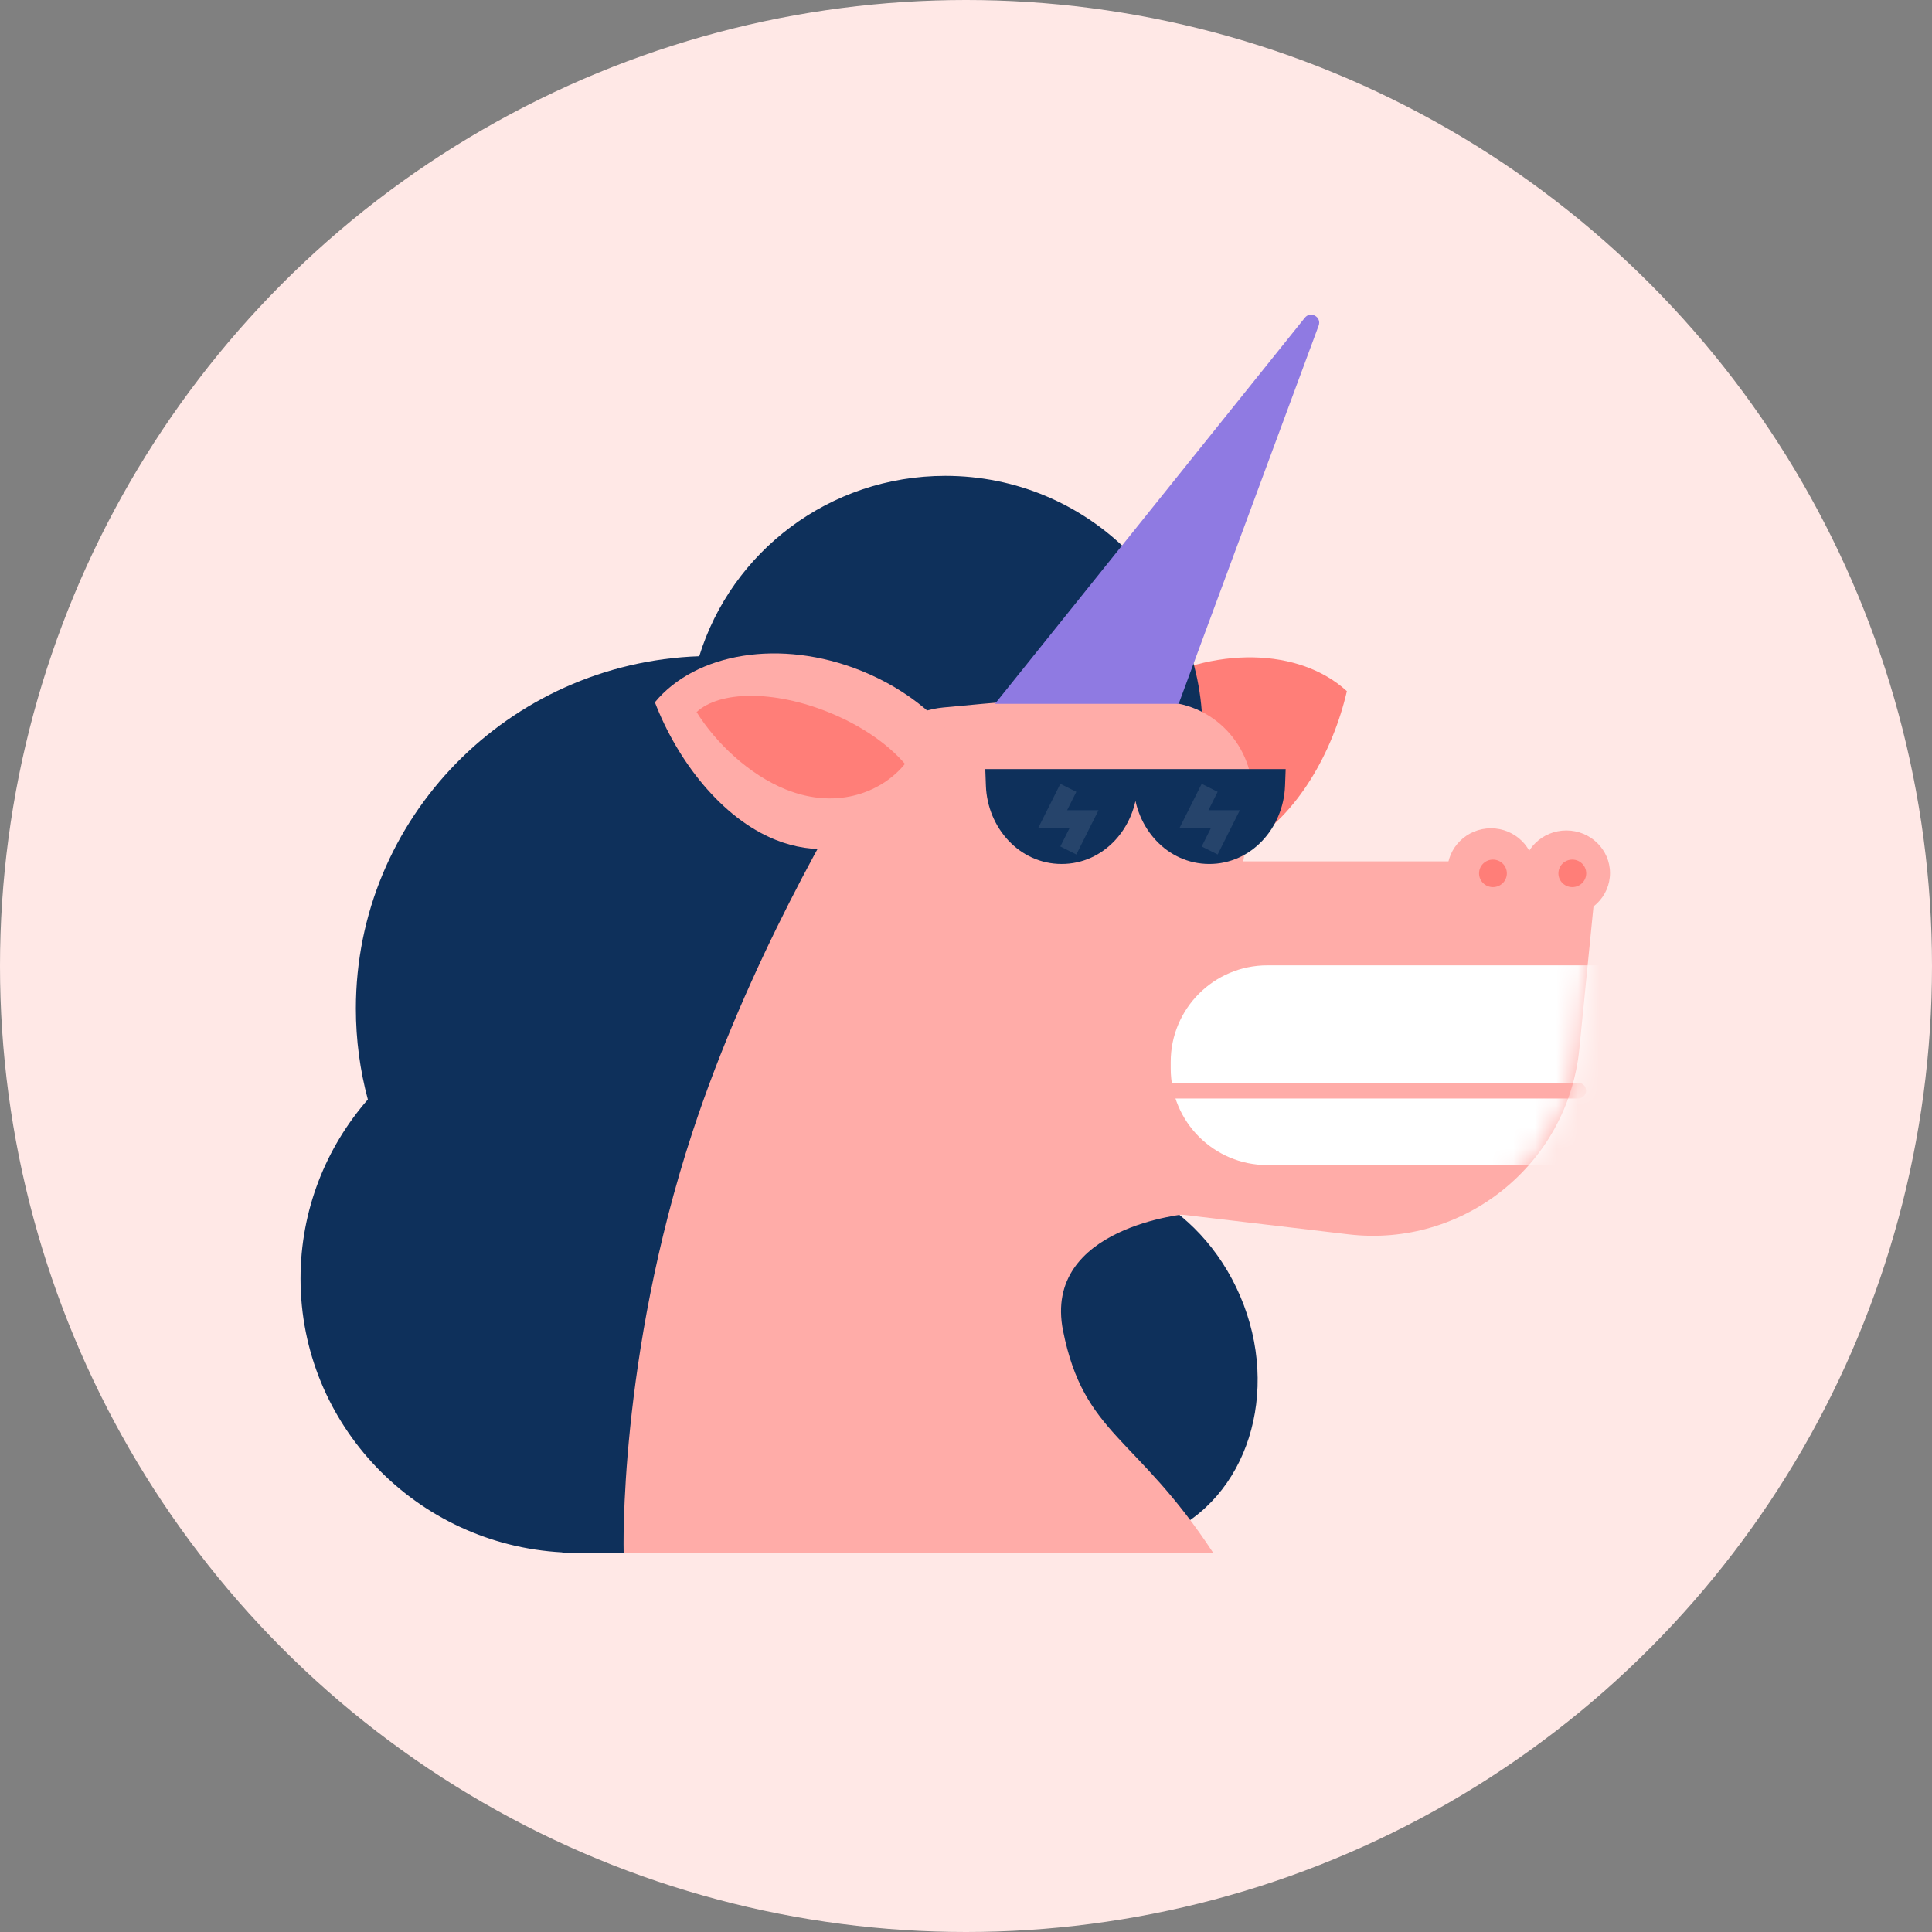 <svg width="90" height="90" viewBox="0 0 90 90" fill="none" xmlns="http://www.w3.org/2000/svg">
<rect x="0" y="0" width="90" height="90" fill="#808080" stroke="none"/>
<circle cx="45" cy="45" r="45" fill="#FFE8E6"/>
<path fill-rule="evenodd" clip-rule="evenodd" d="M48.69 36.827C49.441 35.011 50.951 33.282 53.033 32.08C56.546 30.051 60.547 30.183 62.743 32.197C62.087 35.04 60.43 37.976 58.084 39.331C54.682 41.295 50.898 39.317 48.69 36.827Z" fill="#FF7E78"/>
<path fill-rule="evenodd" clip-rule="evenodd" d="M56.016 34.024C56.016 38.594 53.405 42.559 49.58 44.539C49.7 45.336 49.762 46.151 49.762 46.981C49.762 49.96 48.961 52.754 47.56 55.162C51.375 53.72 55.895 55.999 57.77 60.37C59.69 64.846 58.109 69.82 54.239 71.48C50.369 73.14 45.675 70.858 43.756 66.382C42.833 64.23 42.719 61.963 43.28 60.004C42.14 60.872 40.883 61.597 39.537 62.151C39.231 63.623 38.669 65.003 37.899 66.242V72.333H26.901H26.195V72.314C19.398 71.951 14 66.381 14 59.563C14 56.373 15.182 53.456 17.136 51.218C16.772 49.867 16.578 48.446 16.578 46.981C16.578 38.109 23.687 30.879 32.574 30.569C34.069 25.706 38.635 22.167 44.037 22.167C50.653 22.167 56.016 27.476 56.016 34.024Z" fill="#0E305B"/>
<path fill-rule="evenodd" clip-rule="evenodd" d="M42.372 40.125H74.44L73.572 48.855C73.037 54.239 68.188 58.136 62.815 57.5L46.752 55.599C44.157 55.292 42.212 53.076 42.245 50.464L42.372 40.125Z" fill="#FFACA8"/>
<path fill-rule="evenodd" clip-rule="evenodd" d="M40.818 34.858C41.501 33.764 42.658 33.079 43.941 32.957C46.155 32.746 49.529 32.442 50.572 32.442C51.236 32.442 52.81 32.565 54.422 32.709C56.919 32.933 58.686 35.234 58.296 37.711L55.336 56.544C55.336 56.544 48.549 57.131 49.522 61.996C50.495 66.86 52.927 66.86 56.512 72.332H29.052C29.052 72.332 28.797 63.279 32.256 52.744C34.817 44.948 38.879 37.963 40.818 34.858Z" fill="#FFACA8"/>
<path fill-rule="evenodd" clip-rule="evenodd" d="M72.966 42.657C74.09 42.657 75 41.768 75 40.671C75 39.575 74.09 38.686 72.966 38.686C71.843 38.686 70.933 39.575 70.933 40.671C70.933 41.768 71.843 42.657 72.966 42.657Z" fill="#FFACA8"/>
<path fill-rule="evenodd" clip-rule="evenodd" d="M69.454 42.598C70.577 42.598 71.487 41.7 71.487 40.592C71.487 39.483 70.577 38.585 69.454 38.585C68.33 38.585 67.42 39.483 67.42 40.592C67.42 41.7 68.33 42.598 69.454 42.598Z" fill="#FFACA8"/>
<mask id="mask0_1_4654" style="mask-type:alpha" maskUnits="userSpaceOnUse" x="52" y="40" width="23" height="18">
<path fill-rule="evenodd" clip-rule="evenodd" d="M55.36 44.483L74.44 40.125L73.572 48.855C73.077 53.833 68.894 57.54 64.019 57.568C63.218 57.572 62.436 57.358 61.686 57.076L55.956 54.923C55.56 54.774 55.139 54.696 54.737 54.563C53.143 54.035 52.619 52.291 52.481 50.411C52.407 49.398 52.741 48.406 53.305 47.561L55.36 44.483Z" fill="#FFACA8"/>
</mask>
<g mask="url(#mask0_1_4654)">
<path fill-rule="evenodd" clip-rule="evenodd" d="M54.536 49.469C54.536 46.984 56.551 44.969 59.036 44.969H74.364C76.849 44.969 78.864 46.984 78.864 49.469V49.773C78.864 52.258 76.849 54.273 74.364 54.273H59.036C56.551 54.273 54.536 52.258 54.536 49.773V49.469Z" fill="white"/>
<path fill-rule="evenodd" clip-rule="evenodd" d="M53.614 50.807C53.614 50.605 53.778 50.442 53.979 50.442H73.522C73.724 50.442 73.887 50.605 73.887 50.807V50.807C73.887 51.008 73.724 51.172 73.522 51.172H53.979C53.778 51.172 53.614 51.008 53.614 50.807V50.807Z" fill="#FFACA8"/>
</g>
<path fill-rule="evenodd" clip-rule="evenodd" d="M45.089 35.336C43.245 38.105 39.768 40.587 36.121 39.119C33.605 38.106 31.553 35.434 30.507 32.714C32.404 30.417 36.354 29.73 40.12 31.247C42.353 32.145 44.092 33.645 45.089 35.336V35.336Z" fill="#FFACA8"/>
<path fill-rule="evenodd" clip-rule="evenodd" d="M42.155 35.585C41.375 34.672 40.127 33.796 38.603 33.18C36.032 32.141 33.511 32.18 32.45 33.172C33.34 34.599 34.883 36.079 36.6 36.773C39.09 37.779 41.165 36.816 42.155 35.585Z" fill="#FF7E78"/>
<path fill-rule="evenodd" clip-rule="evenodd" d="M70.195 40.685C70.195 41.039 69.905 41.326 69.547 41.326C69.19 41.326 68.9 41.039 68.9 40.685C68.9 40.331 69.19 40.044 69.547 40.044C69.905 40.044 70.195 40.331 70.195 40.685ZM73.892 40.685C73.892 41.039 73.602 41.326 73.244 41.326C72.887 41.326 72.597 41.039 72.597 40.685C72.597 40.331 72.887 40.044 73.244 40.044C73.602 40.044 73.892 40.331 73.892 40.685Z" fill="#FF7E78"/>
<path fill-rule="evenodd" clip-rule="evenodd" d="M46.677 36.578C46.737 38.202 47.958 39.497 49.455 39.497C50.953 39.497 52.173 38.202 52.234 36.578H46.677ZM53.556 36.578C53.616 38.201 54.837 39.497 56.334 39.497C57.831 39.497 59.052 38.201 59.113 36.578H53.556Z" fill="#0E305B"/>
<path d="M46.677 36.578L45.927 36.606L45.898 35.828H46.677V36.578ZM52.234 36.578V35.828H53.012L52.983 36.606L52.234 36.578ZM53.556 36.578L52.806 36.606L52.777 35.828H53.556V36.578ZM59.113 36.578V35.828H59.891L59.862 36.606L59.113 36.578ZM47.426 36.55C47.474 37.834 48.422 38.747 49.455 38.747V40.247C47.494 40.247 46 38.569 45.927 36.606L47.426 36.55ZM49.455 38.747C50.489 38.747 51.437 37.834 51.484 36.55L52.983 36.606C52.91 38.569 51.417 40.247 49.455 40.247V38.747ZM52.234 37.328H46.677V35.828H52.234V37.328ZM54.305 36.55C54.353 37.834 55.301 38.747 56.334 38.747V40.247C54.373 40.247 52.879 38.569 52.806 36.606L54.305 36.55ZM56.334 38.747C57.367 38.747 58.315 37.834 58.363 36.55L59.862 36.606C59.789 38.569 58.295 40.247 56.334 40.247V38.747ZM59.113 37.328H53.556V35.828H59.113V37.328Z" fill="#0E305B"/>
<path fill-rule="evenodd" clip-rule="evenodd" d="M46.35 32.786L60.784 14.802C61.05 14.47 61.576 14.768 61.428 15.167L54.907 32.786H46.35Z" fill="#8F7AE2"/>
<path d="M56.351 36.7L55.619 38.159H57.082L56.351 39.619" stroke="white" stroke-opacity="0.1" stroke-width="0.833"/>
<path d="M49.767 36.7L49.036 38.159H50.499L49.767 39.619" stroke="white" stroke-opacity="0.1" stroke-width="0.833"/>
</svg>
